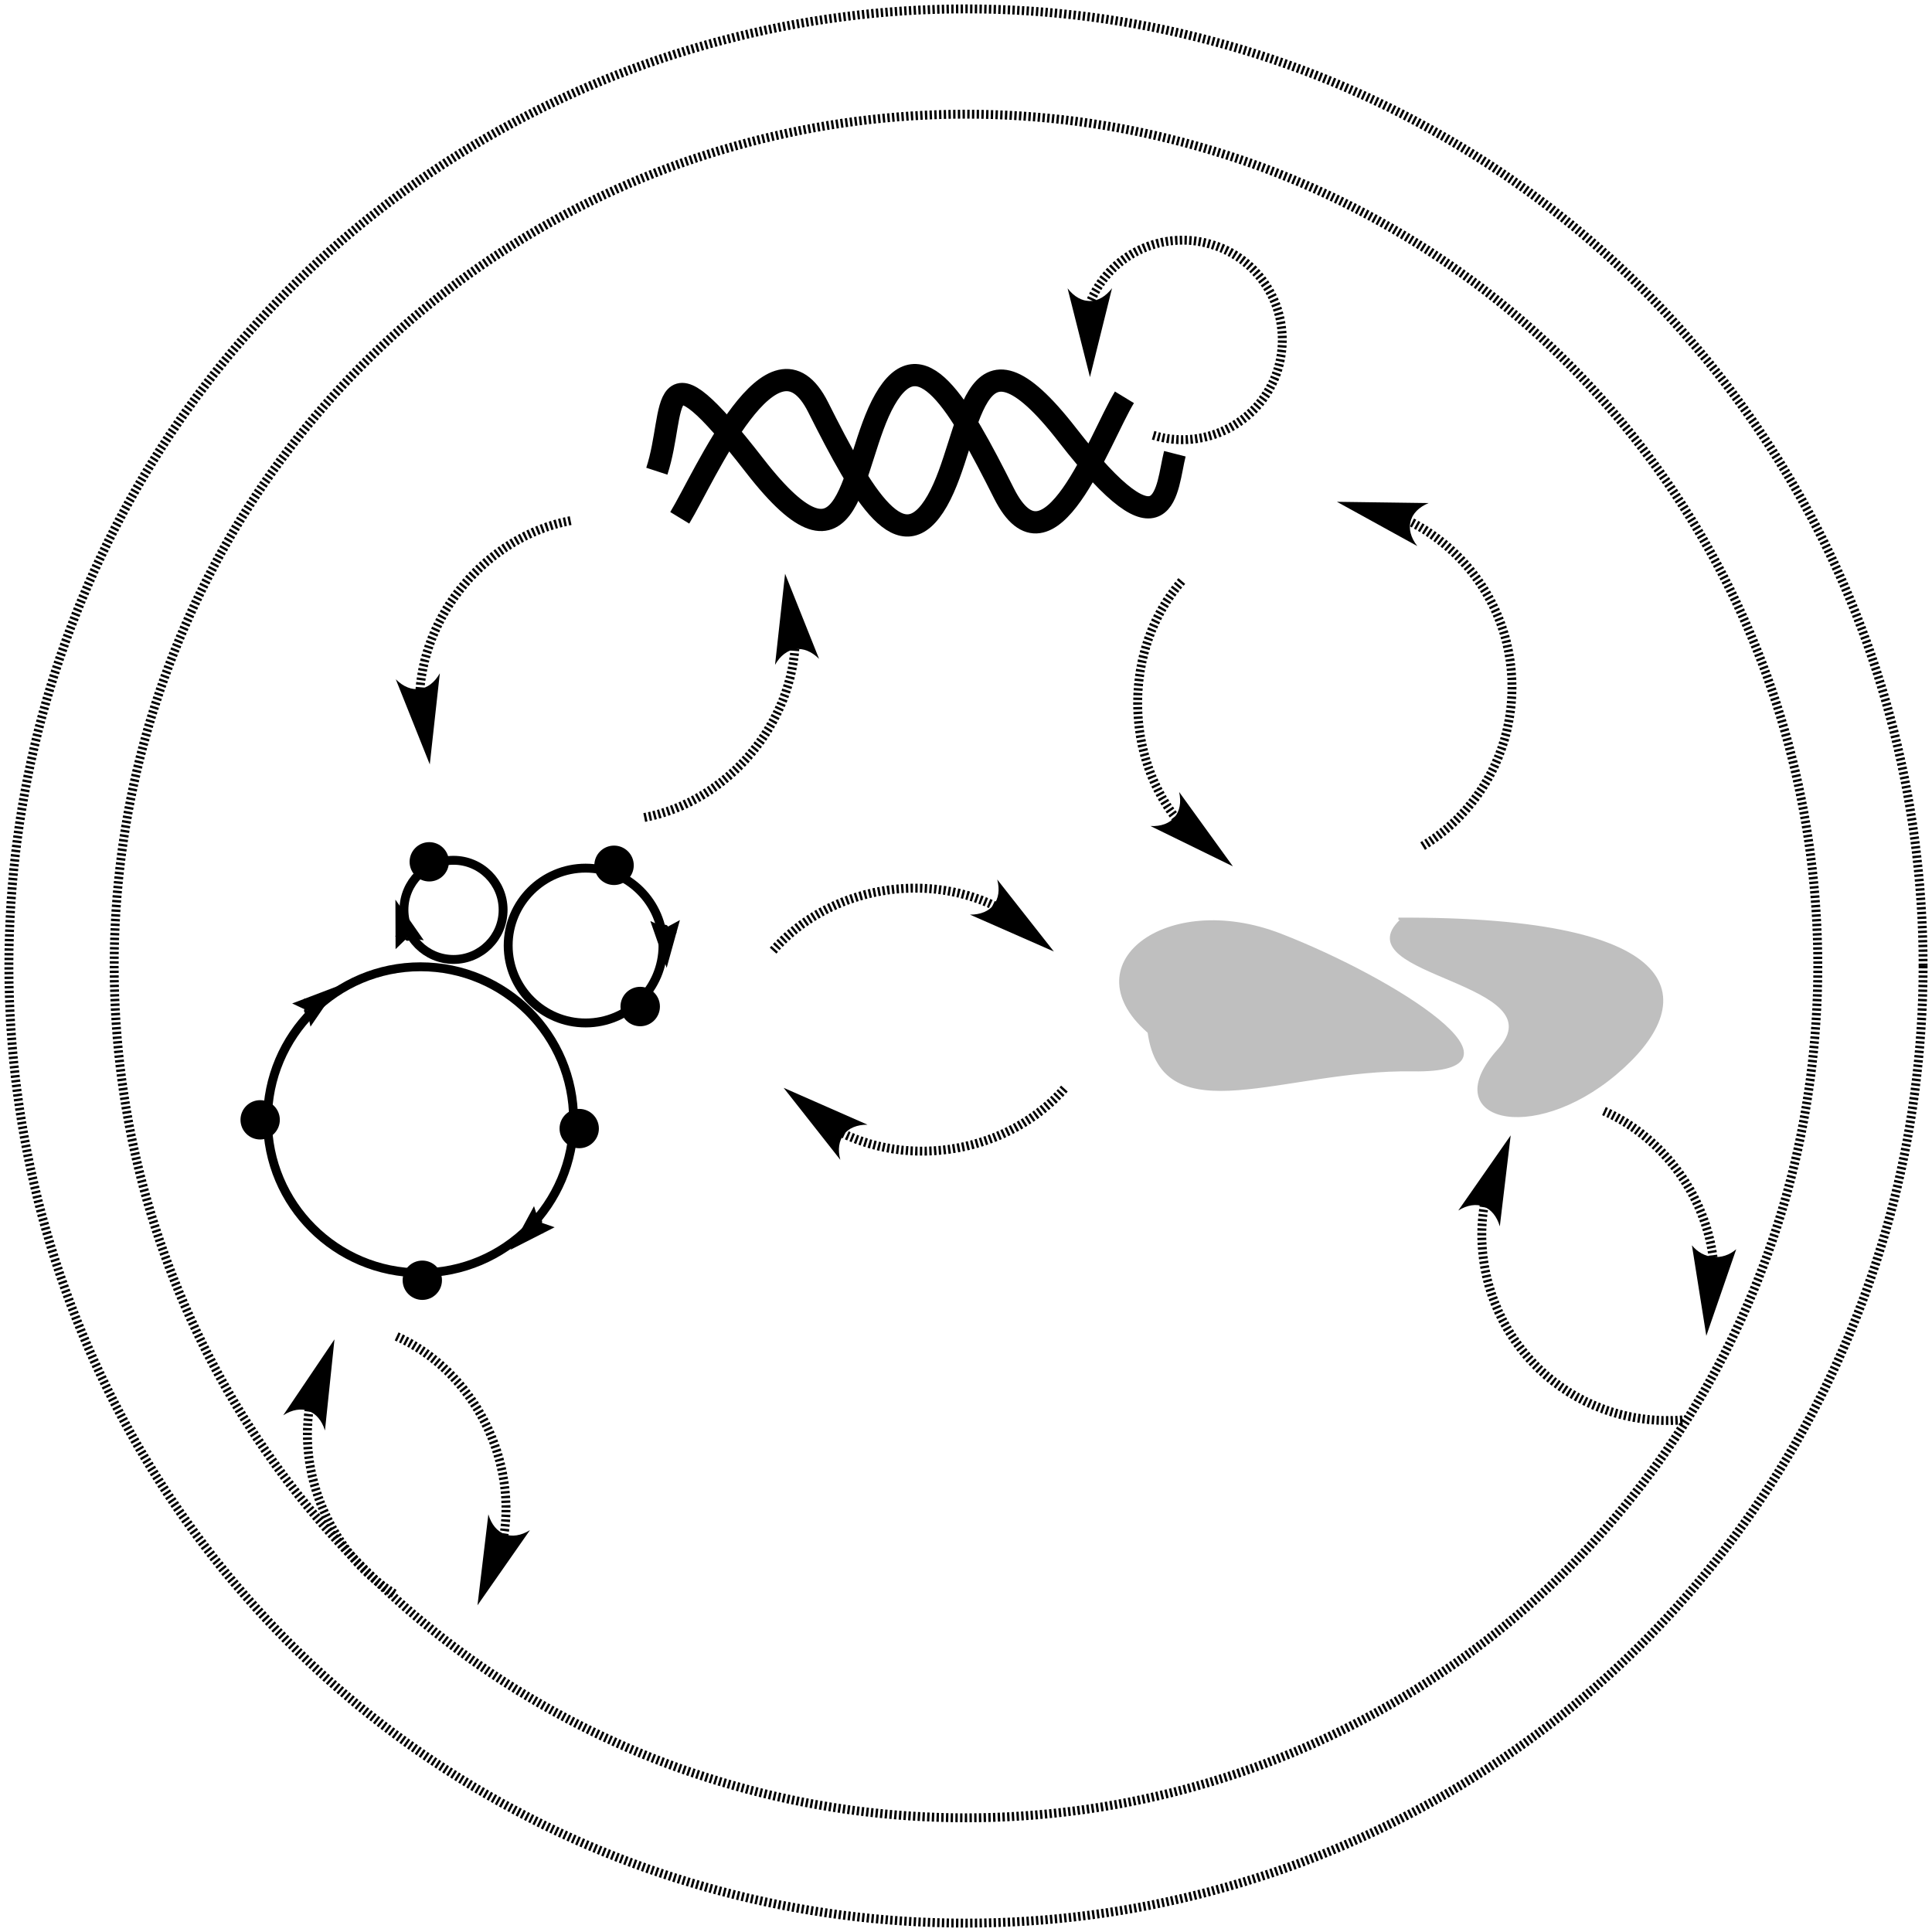 <?xml version="1.0"?><svg xmlns="http://www.w3.org/2000/svg" xmlns:xlink="http://www.w3.org/1999/xlink" viewBox="260.83 145.04 369.38 369.38" preserveAspectRatio="xMidYMid" width="100%" height="100%"><rect x="260.83" y="145.04" width="369.38" height="369.38" fill="#808080" stroke="none"/><clipPath id="113357"><rect x="0.08" y="0.08" width="1020.31" height="1360.47" /></clipPath><g id="drawing"><rect x="260.83" y="145.04" width="100%" height="100%" fill="rgb(255, 255, 255)" /><g id="page" clip-path="url(#113357)"><g id="Oval"><circle cx="445.52" cy="329.73" r="182.99" stroke="rgb(0, 0, 0)" stroke-width="1.7" fill="rgb(255, 255, 255)" stroke-dasharray="0.45" /></g><g id="Oval"><circle cx="445.52" cy="329.73" r="162.86" stroke="rgb(0, 0, 0)" stroke-width="1.7" fill="rgb(255, 255, 255)" stroke-dasharray="0.45" /></g><g id="Spline"><path d="M386.41 235.13 C390.27 223.31 385.98 209.4 405.09 234.03 C424.2 258.67 423.15 233.46 430 221.47 C436.85 209.48 444.13 222.16 452.78 239.37 C461.43 256.58 471.02 228.88 475.81 221 " stroke="rgb(0, 0, 0)" stroke-width="4.25" fill-rule="evenodd" stroke-linejoin="bevel" fill="none" shape-rendering="geometricPrecision" /></g><g id="Spline"><path d="M485.45 231.79 C483.78 238.34 484.04 252.86 464.93 228.23 C445.82 203.59 446.88 228.8 440.03 240.79 C433.18 252.78 425.9 240.1 417.25 222.89 C408.6 205.68 395.59 236.16 390.79 244.04 " stroke="rgb(0, 0, 0)" stroke-width="4.25" fill-rule="evenodd" stroke-linejoin="bevel" fill="none" shape-rendering="geometricPrecision" /></g><g id="Oval"><circle cx="341.23" cy="359.14" r="29.26" stroke="rgb(0, 0, 0)" stroke-width="1.7" fill="rgb(255, 255, 255)" /></g><g id="Oval"><circle cx="372.79" cy="325.82" r="14.8" stroke="rgb(0, 0, 0)" stroke-width="1.7" fill="rgb(255, 255, 255)" /></g><g id="Oval"><circle cx="347.54" cy="319" r="9.48" stroke="rgb(0, 0, 0)" stroke-width="1.7" fill="rgb(255, 255, 255)" /></g><g id="Oval"><circle cx="310.57" cy="359.14" r="2.91" stroke="rgb(0, 0, 0)" stroke-width="1.7" fill="rgb(0, 0, 0)" /></g><g id="Oval"><circle cx="371.57" cy="360.81" r="2.91" stroke="rgb(0, 0, 0)" stroke-width="1.7" fill="rgb(0, 0, 0)" /></g><g id="Oval"><circle cx="378.23" cy="310.48" r="2.92" stroke="rgb(0, 0, 0)" stroke-width="1.7" fill="rgb(0, 0, 0)" /></g><g id="Oval"><circle cx="341.57" cy="389.81" r="2.91" stroke="rgb(0, 0, 0)" stroke-width="1.7" fill="rgb(0, 0, 0)" /></g><g id="Oval"><circle cx="342.9" cy="309.81" r="2.91" stroke="rgb(0, 0, 0)" stroke-width="1.7" fill="rgb(0, 0, 0)" /></g><g id="Oval"><circle cx="383.23" cy="337.48" r="2.92" stroke="rgb(0, 0, 0)" stroke-width="1.7" fill="rgb(0, 0, 0)" /></g><g id="Spline"><path d="M319.55 338.24 C319.08 338.61 324.27 337.89 318.86 336.5 " stroke="rgb(0, 0, 0)" stroke-width="1.13" fill-rule="evenodd" stroke-linejoin="bevel" fill="none" shape-rendering="geometricPrecision" /><path d="M325.54 333.52 L320.19 341.33 L319.55 338.24 L316.69 336.89 Z" stroke="rgb(0, 0, 0)" stroke-width="0" fill-rule="evenodd" stroke-linejoin="bevel" fill="rgb(0, 0, 0)" shape-rendering="geometricPrecision" /></g><g id="Spline"><path d="M480.96 342.81 C465.06 329.72 483.72 315.22 505.7 323.76 C527.69 332.31 555.44 350.04 530.93 349.66 C506.42 349.27 483.18 362.08 480.45 342.38 " stroke="rgb(191, 191, 191)" stroke-width="0.43" fill-rule="evenodd" stroke-linejoin="bevel" fill="rgb(191, 191, 191)" shape-rendering="geometricPrecision" /></g><g id="Spline"><path d="M528.2 320.7 C584.43 320.42 585.84 336.75 569.7 350.34 C553.56 363.93 535.46 358.96 547.35 345.8 C559.24 332.64 517.65 331.52 528.64 321.04 " stroke="rgb(191, 191, 191)" stroke-width="0.43" fill-rule="evenodd" stroke-linejoin="bevel" fill="rgb(191, 191, 191)" shape-rendering="geometricPrecision" /></g><g id="Arrow"><path d="M369.92 244.58 C353.93 247.61 341.3 262.61 341.02 278.88 " stroke="rgb(0, 0, 0)" stroke-width="1.7" fill-rule="evenodd" stroke-dasharray="0.45" stroke-linejoin="bevel" fill="none" shape-rendering="geometricPrecision" /><path d="M343 291.19 L344.92 273.77 C342.9 277.33 339.4 277.81 336.5 274.91 Z" stroke="rgb(0, 0, 0)" stroke-width="0" fill-rule="evenodd" stroke-linejoin="miter" stroke-miterlimit="21.307" fill="rgb(0, 0, 0)" shape-rendering="geometricPrecision" /></g><g id="Arrow"><path d="M420.31 360.89 C434.54 368.79 453.84 365.36 464.46 353.03 " stroke="rgb(0, 0, 0)" stroke-width="1.7" fill-rule="evenodd" stroke-dasharray="0.45" stroke-linejoin="bevel" fill="none" shape-rendering="geometricPrecision" /><path d="M410.65 353.02 L421.49 366.79 C420.43 362.84 422.6 360.04 426.69 360.07 Z" stroke="rgb(0, 0, 0)" stroke-width="0" fill-rule="evenodd" stroke-linejoin="miter" stroke-miterlimit="21.298" fill="rgb(0, 0, 0)" shape-rendering="geometricPrecision" /></g><g id="Arrow"><path d="M452.66 319.09 C438.43 311.18 419.13 314.61 408.5 326.94 " stroke="rgb(0, 0, 0)" stroke-width="1.7" fill-rule="evenodd" stroke-dasharray="0.45" stroke-linejoin="bevel" fill="none" shape-rendering="geometricPrecision" /><path d="M462.32 326.96 L451.49 313.19 C452.54 317.14 450.37 319.94 446.28 319.91 Z" stroke="rgb(0, 0, 0)" stroke-width="0" fill-rule="evenodd" stroke-linejoin="miter" stroke-miterlimit="21.298" fill="rgb(0, 0, 0)" shape-rendering="geometricPrecision" /></g><g id="Arrow"><path d="M384.01 301.34 C400 298.31 412.63 283.31 412.91 267.04 " stroke="rgb(0, 0, 0)" stroke-width="1.7" fill-rule="evenodd" stroke-dasharray="0.45" stroke-linejoin="bevel" fill="none" shape-rendering="geometricPrecision" /><path d="M410.93 254.73 L409.01 272.15 C411.03 268.59 414.53 268.11 417.43 271.01 Z" stroke="rgb(0, 0, 0)" stroke-width="0" fill-rule="evenodd" stroke-linejoin="miter" stroke-miterlimit="21.307" fill="rgb(0, 0, 0)" shape-rendering="geometricPrecision" /></g><g id="Arrow"><path d="M481.3 228.26 C491.36 231.35 502.05 225.7 505.15 215.64 C508.25 205.57 502.6 194.89 492.54 191.8 C482.48 188.71 471.79 194.36 468.69 204.42 C468.66 204.52 468.63 204.61 468.6 204.7 " stroke="rgb(0, 0, 0)" stroke-width="1.7" fill-rule="evenodd" stroke-dasharray="0.45" stroke-linejoin="bevel" fill="none" shape-rendering="geometricPrecision" /><path d="M469.22 217.14 L473.44 200.14 C470.96 203.4 467.43 203.41 464.94 200.16 Z" stroke="rgb(0, 0, 0)" stroke-width="0" fill-rule="evenodd" stroke-linejoin="miter" stroke-miterlimit="21.277" fill="rgb(0, 0, 0)" shape-rendering="geometricPrecision" /></g><g id="Arrow"><path d="M486.77 256.13 C475.51 269.04 475.53 289.99 486.81 302.88 " stroke="rgb(0, 0, 0)" stroke-width="1.7" fill-rule="evenodd" stroke-dasharray="0.45" stroke-linejoin="bevel" fill="none" shape-rendering="geometricPrecision" /><path d="M496.55 310.68 L486.27 296.46 C487.17 300.46 484.88 303.17 480.79 302.97 Z" stroke="rgb(0, 0, 0)" stroke-width="0" fill-rule="evenodd" stroke-linejoin="miter" stroke-miterlimit="21.338" fill="rgb(0, 0, 0)" shape-rendering="geometricPrecision" /></g><g id="Arrow"><path d="M532.83 306.8 C549.59 296.62 554.93 274.76 544.75 258 C540.97 251.78 535.24 246.78 528.57 243.87 " stroke="rgb(0, 0, 0)" stroke-width="1.7" fill-rule="evenodd" stroke-dasharray="0.45" stroke-linejoin="bevel" fill="none" shape-rendering="geometricPrecision" /><path d="M516.44 240.98 L531.8 249.44 C529.28 246.21 530.19 242.78 533.97 241.22 Z" stroke="rgb(0, 0, 0)" stroke-width="0" fill-rule="evenodd" stroke-linejoin="miter" stroke-miterlimit="21.323" fill="rgb(0, 0, 0)" shape-rendering="geometricPrecision" /></g><g id="Arrow"><path d="M356.84 440.43 C360.27 424.52 351.37 407.05 336.49 400.47 " stroke="rgb(0, 0, 0)" stroke-width="1.7" fill-rule="evenodd" stroke-dasharray="0.45" stroke-linejoin="bevel" fill="none" shape-rendering="geometricPrecision" /><path d="M352.12 451.96 L362.15 437.59 C358.67 439.75 355.36 438.49 354.2 434.56 Z" stroke="rgb(0, 0, 0)" stroke-width="0" fill-rule="evenodd" stroke-linejoin="miter" stroke-miterlimit="21.298" fill="rgb(0, 0, 0)" shape-rendering="geometricPrecision" /></g><g id="Arrow"><path d="M320.24 412.71 C317.41 426.91 324.18 442.39 336.53 449.94 " stroke="rgb(0, 0, 0)" stroke-width="1.7" fill-rule="evenodd" stroke-dasharray="0.45" stroke-linejoin="bevel" fill="none" shape-rendering="geometricPrecision" /><path d="M324.78 401.11 L314.98 415.63 C318.42 413.42 321.75 414.63 322.96 418.54 Z" stroke="rgb(0, 0, 0)" stroke-width="0" fill-rule="evenodd" stroke-linejoin="miter" stroke-miterlimit="21.297" fill="rgb(0, 0, 0)" shape-rendering="geometricPrecision" /></g><g id="Arrow"><path d="M588.54 387.26 C587.57 374.5 579.2 362.65 567.5 357.47 " stroke="rgb(0, 0, 0)" stroke-width="1.7" fill-rule="evenodd" stroke-dasharray="0.45" stroke-linejoin="bevel" fill="none" shape-rendering="geometricPrecision" /><path d="M587.06 400.44 L592.78 383.88 C590.19 386.14 586.47 385.81 584.31 383.13 Z" stroke="rgb(0, 0, 0)" stroke-width="0" fill-rule="evenodd" stroke-linejoin="miter" stroke-miterlimit="19.464" fill="rgb(0, 0, 0)" shape-rendering="geometricPrecision" /></g><g id="Arrow"><path d="M544.94 373.64 C540.81 392.8 553.02 411.71 572.19 415.84 C575.68 416.59 579.29 416.81 582.85 416.49 " stroke="rgb(0, 0, 0)" stroke-width="1.7" fill-rule="evenodd" stroke-dasharray="0.45" stroke-linejoin="bevel" fill="none" shape-rendering="geometricPrecision" /><path d="M549.66 362.11 L539.64 376.48 C543.11 374.32 546.42 375.58 547.58 379.51 Z" stroke="rgb(0, 0, 0)" stroke-width="0" fill-rule="evenodd" stroke-linejoin="miter" stroke-miterlimit="21.291" fill="rgb(0, 0, 0)" shape-rendering="geometricPrecision" /></g><g id="Spline"><path d="M363.89 378.65 C364.32 378.23 359.23 379.49 364.75 380.31 " stroke="rgb(0, 0, 0)" stroke-width="1.13" fill-rule="evenodd" stroke-linejoin="bevel" fill="none" shape-rendering="geometricPrecision" /><path d="M358.43 383.98 L362.93 375.64 L363.89 378.65 L366.87 379.68 Z" stroke="rgb(0, 0, 0)" stroke-width="0" fill-rule="evenodd" stroke-linejoin="bevel" fill="rgb(0, 0, 0)" shape-rendering="geometricPrecision" /></g><g id="Spline"><path d="M338.73 324.31 C338.92 324.88 340.03 319.76 336.86 324.35 " stroke="rgb(0, 0, 0)" stroke-width="1.13" fill-rule="evenodd" stroke-linejoin="bevel" fill="none" shape-rendering="geometricPrecision" /><path d="M336.43 317.04 L341.85 324.81 L338.73 324.31 L336.46 326.51 Z" stroke="rgb(0, 0, 0)" stroke-width="0" fill-rule="evenodd" stroke-linejoin="bevel" fill="rgb(0, 0, 0)" shape-rendering="geometricPrecision" /></g><g id="Spline"><path d="M388.04 322.46 C388.01 321.86 385.57 326.5 389.85 322.92 " stroke="rgb(0, 0, 0)" stroke-width="1.13" fill-rule="evenodd" stroke-linejoin="bevel" fill="none" shape-rendering="geometricPrecision" /><path d="M388.29 330.08 L385.17 321.14 L388.04 322.46 L390.82 320.95 Z" stroke="rgb(0, 0, 0)" stroke-width="0" fill-rule="evenodd" stroke-linejoin="bevel" fill="rgb(0, 0, 0)" shape-rendering="geometricPrecision" /></g></g></g></svg>